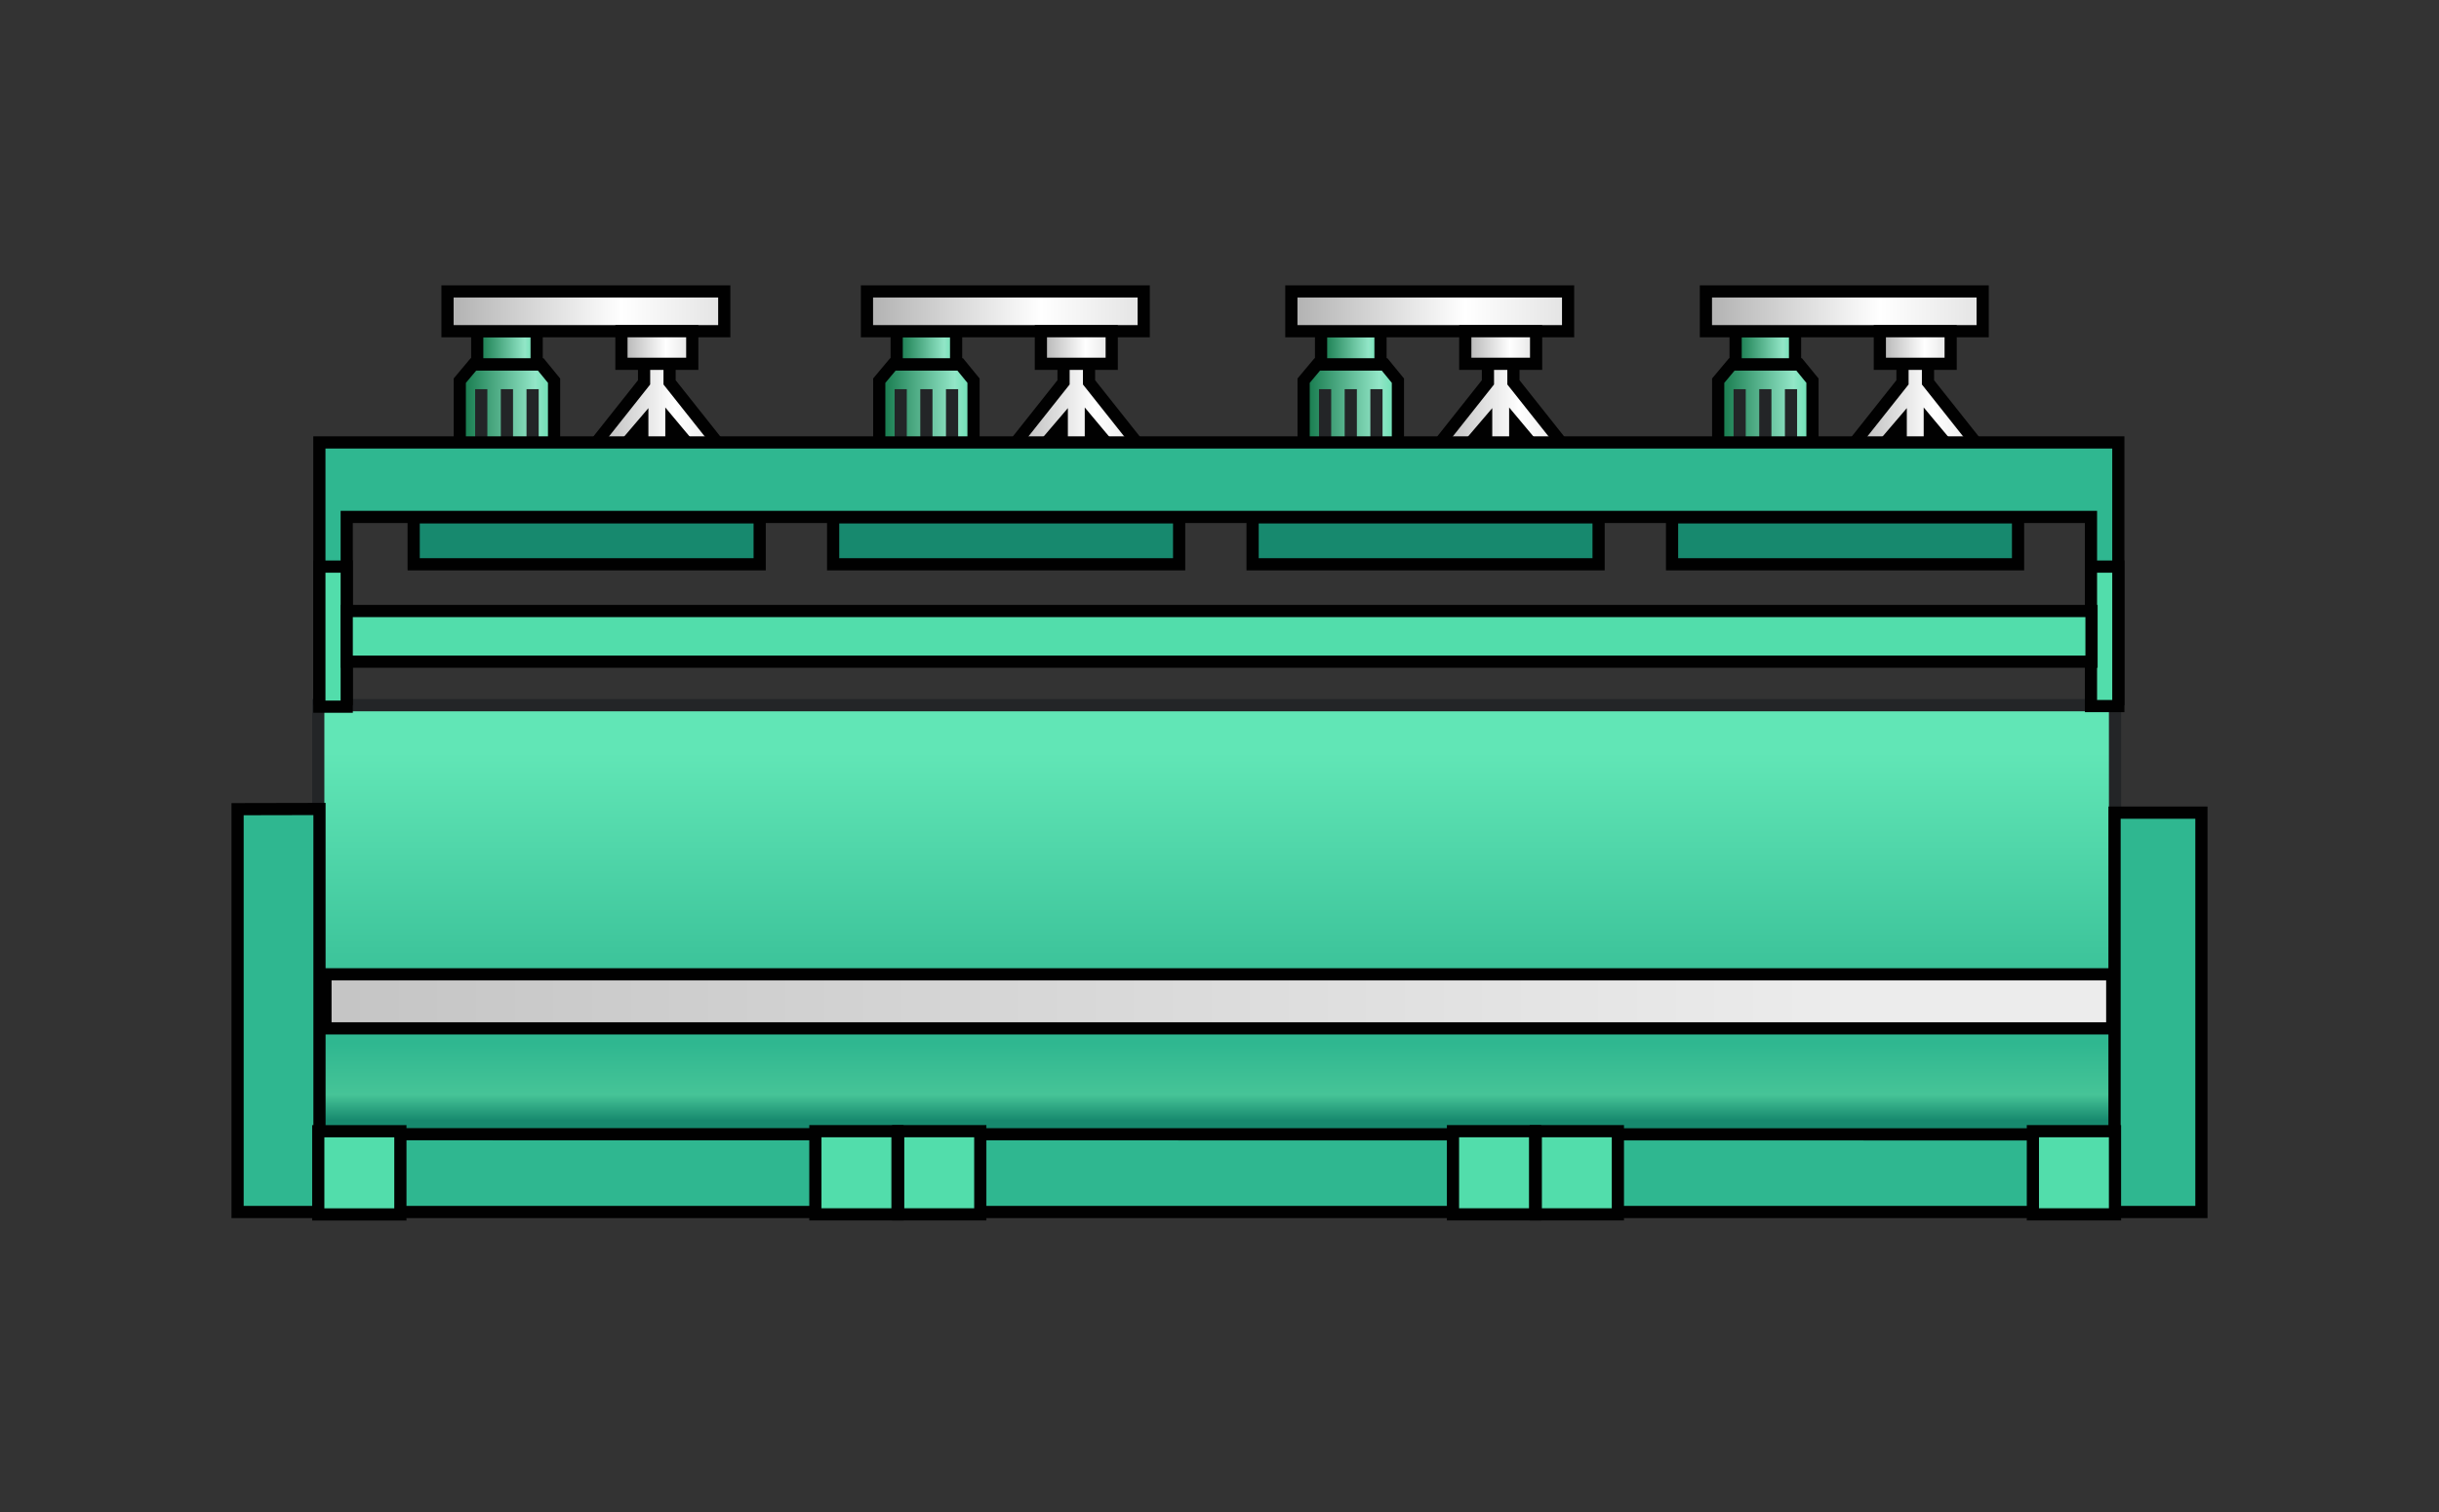 <?xml version="1.0" encoding="UTF-8"?>
<svg width="100px" height="62px" viewBox="0 0 100 62" version="1.1" xmlns="http://www.w3.org/2000/svg" xmlns:xlink="http://www.w3.org/1999/xlink">
    <rect x="0" y="0" width="100" height="62" fill="#333333" stroke="none"/>
    <title>4槽浮选机_2D_绿</title>
    <defs>
        <linearGradient x1="50%" y1="10.785%" x2="50%" y2="95.464%" id="linearGradient-1">
            <stop stop-color="#61E6B6" offset="0%"></stop>
            <stop stop-color="#2FB790" offset="79.021%"></stop>
            <stop stop-color="#46C497" offset="93.027%"></stop>
            <stop stop-color="#17896E" offset="100%"></stop>
        </linearGradient>
        <linearGradient x1="85.534%" y1="56.512%" x2="-45.202%" y2="56.512%" id="linearGradient-2">
            <stop stop-color="#ECECEC" offset="0%"></stop>
            <stop stop-color="#B0B0B0" offset="100%"></stop>
        </linearGradient>
        <linearGradient x1="0%" y1="50%" x2="100%" y2="50%" id="linearGradient-3">
            <stop stop-color="#B0B0B0" offset="0%"></stop>
            <stop stop-color="#FFFFFF" offset="63%"></stop>
            <stop stop-color="#E3E3E3" offset="100%"></stop>
        </linearGradient>
        <linearGradient x1="106.52%" y1="56.512%" x2="5.447%" y2="56.512%" id="linearGradient-4">
            <stop stop-color="#55DBA8" offset="0%"></stop>
            <stop stop-color="#92E6C7" offset="26.254%"></stop>
            <stop stop-color="#197D50" offset="100%"></stop>
        </linearGradient>
        <linearGradient x1="106.52%" y1="56.512%" x2="5.447%" y2="56.512%" id="linearGradient-5">
            <stop stop-color="#55DBA8" offset="0%"></stop>
            <stop stop-color="#92E6C7" offset="26.254%"></stop>
            <stop stop-color="#197D50" offset="100%"></stop>
        </linearGradient>
        <linearGradient x1="0%" y1="50%" x2="100%" y2="50%" id="linearGradient-6">
            <stop stop-color="#B0B0B0" offset="0%"></stop>
            <stop stop-color="#FFFFFF" offset="63%"></stop>
            <stop stop-color="#E3E3E3" offset="100%"></stop>
        </linearGradient>
        <linearGradient x1="0%" y1="50%" x2="100%" y2="50%" id="linearGradient-7">
            <stop stop-color="#B0B0B0" offset="0%"></stop>
            <stop stop-color="#FFFFFF" offset="63%"></stop>
            <stop stop-color="#E3E3E3" offset="100%"></stop>
        </linearGradient>
    </defs>
    <g id="页面-1" stroke="none" stroke-width="1" fill="none" fill-rule="evenodd">
        <g id="老石旦看板" transform="translate(-69, -2546)" stroke-width="0.5">
            <g id="编组-35" transform="translate(24, 320)">
                <g id="编组-33" transform="translate(1, 1611)">
                    <g id="编组-21" transform="translate(24, 361)">
                        <g id="编组-20" transform="translate(0, 215)">
                            <g id="编组-11" transform="translate(20, 20)">
                                <g id="4槽浮选机_2D_红" transform="translate(0, 19.444)">
                                    <g id="4槽浮选机_2D_绿" transform="translate(0, -0)">
                                        <rect id="矩形" stroke="#232527" fill="url(#linearGradient-1)" x="13.049" y="28.473" width="73.667" height="17.833"></rect>
                                        <rect id="矩形" stroke="#010101" fill="url(#linearGradient-2)" x="13.344" y="39.508" width="73.259" height="2.216"></rect>
                                        <rect id="矩形备份-2" stroke="#010101" fill="#17896E" x="16.961" y="20.767" width="14.186" height="1.928"></rect>
                                        <rect id="矩形备份-3" stroke="#010101" fill="#17896E" x="34.159" y="20.767" width="14.186" height="1.928"></rect>
                                        <rect id="矩形备份-4" stroke="#010101" fill="#17896E" x="51.357" y="20.767" width="14.186" height="1.928"></rect>
                                        <rect id="矩形备份-5" stroke="#010101" fill="#17896E" x="68.555" y="20.767" width="14.186" height="1.928"></rect>
                                        <g id="编组" transform="translate(18.348, 11.507)">
                                            <polygon id="路径" stroke="#010101" fill="url(#linearGradient-3)" fill-rule="nonzero" points="9.105 2.182 9.105 3.727 11.411 6.633 10.161 6.618 9.179 5.445 9.179 6.566 7.987 6.566 7.987 5.462 7 6.618 5.755 6.633 8.06 3.727 8.06 2.182"></polygon>
                                            <polygon id="路径" stroke="#010101" fill="url(#linearGradient-4)" points="3.82 2.988 1.065 2.988 0.503 3.659 0.503 6.98 4.369 6.98 4.369 3.659"></polygon>
                                            <rect id="矩形" stroke="#010101" fill="url(#linearGradient-5)" x="1.218" y="1.63" width="2.437" height="1.358"></rect>
                                            <rect id="矩形备份-6" stroke="#010101" fill="url(#linearGradient-6)" fill-rule="nonzero" x="0" y="0" width="11.347" height="1.63"></rect>
                                            <rect id="矩形备份-7" stroke="#010101" fill="url(#linearGradient-7)" fill-rule="nonzero" x="7.131" y="1.63" width="2.904" height="1.337"></rect>
                                            <line x1="1.383" y1="4.007" x2="1.383" y2="7.855" id="路径-2" stroke="#232527"></line>
                                            <line x1="2.436" y1="4.007" x2="2.436" y2="7.855" id="路径-2备份" stroke="#232527"></line>
                                            <line x1="3.489" y1="4.007" x2="3.489" y2="7.855" id="路径-2备份-2" stroke="#232527"></line>
                                        </g>
                                        <g id="编组" transform="translate(35.546, 11.507)">
                                            <polygon id="路径" stroke="#010101" fill="url(#linearGradient-3)" fill-rule="nonzero" points="9.105 2.182 9.105 3.727 11.411 6.633 10.161 6.618 9.179 5.445 9.179 6.566 7.987 6.566 7.987 5.462 7 6.618 5.755 6.633 8.06 3.727 8.06 2.182"></polygon>
                                            <polygon id="路径" stroke="#010101" fill="url(#linearGradient-4)" points="3.82 2.988 1.065 2.988 0.503 3.659 0.503 6.98 4.369 6.98 4.369 3.659"></polygon>
                                            <rect id="矩形" stroke="#010101" fill="url(#linearGradient-5)" x="1.218" y="1.63" width="2.437" height="1.358"></rect>
                                            <rect id="矩形备份-6" stroke="#010101" fill="url(#linearGradient-6)" fill-rule="nonzero" x="0" y="0" width="11.347" height="1.63"></rect>
                                            <rect id="矩形备份-7" stroke="#010101" fill="url(#linearGradient-7)" fill-rule="nonzero" x="7.131" y="1.63" width="2.904" height="1.337"></rect>
                                            <line x1="1.383" y1="4.007" x2="1.383" y2="7.855" id="路径-2" stroke="#232527"></line>
                                            <line x1="2.436" y1="4.007" x2="2.436" y2="7.855" id="路径-2备份" stroke="#232527"></line>
                                            <line x1="3.489" y1="4.007" x2="3.489" y2="7.855" id="路径-2备份-2" stroke="#232527"></line>
                                        </g>
                                        <g id="编组" transform="translate(52.946, 11.507)">
                                            <polygon id="路径" stroke="#010101" fill="url(#linearGradient-3)" fill-rule="nonzero" points="9.105 2.182 9.105 3.727 11.411 6.633 10.161 6.618 9.179 5.445 9.179 6.566 7.987 6.566 7.987 5.462 7 6.618 5.755 6.633 8.06 3.727 8.06 2.182"></polygon>
                                            <polygon id="路径" stroke="#010101" fill="url(#linearGradient-4)" points="3.82 2.988 1.065 2.988 0.503 3.659 0.503 6.98 4.369 6.98 4.369 3.659"></polygon>
                                            <rect id="矩形" stroke="#010101" fill="url(#linearGradient-5)" x="1.218" y="1.63" width="2.437" height="1.358"></rect>
                                            <rect id="矩形备份-6" stroke="#010101" fill="url(#linearGradient-6)" fill-rule="nonzero" x="0" y="0" width="11.347" height="1.63"></rect>
                                            <rect id="矩形备份-7" stroke="#010101" fill="url(#linearGradient-7)" fill-rule="nonzero" x="7.131" y="1.63" width="2.904" height="1.337"></rect>
                                            <line x1="1.383" y1="4.007" x2="1.383" y2="7.855" id="路径-2" stroke="#232527"></line>
                                            <line x1="2.436" y1="4.007" x2="2.436" y2="7.855" id="路径-2备份" stroke="#232527"></line>
                                            <line x1="3.489" y1="4.007" x2="3.489" y2="7.855" id="路径-2备份-2" stroke="#232527"></line>
                                        </g>
                                        <g id="编组" transform="translate(69.943, 11.507)">
                                            <polygon id="路径" stroke="#010101" fill="url(#linearGradient-3)" fill-rule="nonzero" points="9.105 2.182 9.105 3.727 11.411 6.633 10.161 6.618 9.179 5.445 9.179 6.566 7.987 6.566 7.987 5.462 7 6.618 5.755 6.633 8.06 3.727 8.06 2.182"></polygon>
                                            <polygon id="路径" stroke="#010101" fill="url(#linearGradient-4)" points="3.82 2.988 1.065 2.988 0.503 3.659 0.503 6.98 4.369 6.98 4.369 3.659"></polygon>
                                            <rect id="矩形" stroke="#010101" fill="url(#linearGradient-5)" x="1.218" y="1.63" width="2.437" height="1.358"></rect>
                                            <rect id="矩形备份-6" stroke="#010101" fill="url(#linearGradient-6)" fill-rule="nonzero" x="0" y="0" width="11.347" height="1.63"></rect>
                                            <rect id="矩形备份-7" stroke="#010101" fill="url(#linearGradient-7)" fill-rule="nonzero" x="7.131" y="1.63" width="2.904" height="1.337"></rect>
                                            <line x1="1.383" y1="4.007" x2="1.383" y2="7.855" id="路径-2" stroke="#232527"></line>
                                            <line x1="2.436" y1="4.007" x2="2.436" y2="7.855" id="路径-2备份" stroke="#232527"></line>
                                            <line x1="3.489" y1="4.007" x2="3.489" y2="7.855" id="路径-2备份-2" stroke="#232527"></line>
                                        </g>
                                        <path d="M86.853,28.223 L85.731,28.223 L85.731,20.753 L14.216,20.753 L14.216,28.223 L13.094,28.223 L13.094,17.698 L86.853,17.698 L86.853,28.223 Z" id="形状结合" stroke="#010101" fill="#2FB790"></path>
                                        <polygon id="路径" stroke="#010101" fill="#2FB790" points="86.698 46.071 13.099 46.064 13.099 32.729 9.741 32.736 9.741 44.577 9.741 49.255 85.125 49.255 90.259 49.255 90.259 32.878 86.698 32.878"></polygon>
                                        <path d="M16.416,45.942 L16.416,49.354 L13.049,49.354 L13.049,45.942 L16.416,45.942 Z" id="路径" stroke="#010101" fill="#52DDAB"></path>
                                        <path d="M86.716,45.94 L86.716,49.351 L83.349,49.351 L83.349,45.94 L86.716,45.94 Z" id="路径备份" stroke="#010101" fill="#52DDAB"></path>
                                        <g id="编组-2" transform="translate(33.181, 45.69)" fill="#52DDAB" stroke="#010101">
                                            <path d="M3.617,0.25 L3.617,3.661 L0.25,3.661 L0.25,0.25 L3.617,0.25 Z" id="路径备份-2"></path>
                                            <path d="M7.011,0.25 L7.011,3.661 L3.645,3.661 L3.645,0.25 L7.011,0.25 Z" id="路径备份-2"></path>
                                        </g>
                                        <g id="编组-2备份" transform="translate(59.323, 45.69)" fill="#52DDAB" stroke="#010101">
                                            <path d="M3.617,0.25 L3.617,3.661 L0.25,3.661 L0.25,0.25 L3.617,0.25 Z" id="路径备份-2"></path>
                                            <path d="M7.011,0.25 L7.011,3.661 L3.645,3.661 L3.645,0.25 L7.011,0.25 Z" id="路径备份-2"></path>
                                        </g>
                                        <polygon id="路径备份-7" stroke="#010101" fill="#52DDAB" points="86.853 22.79 86.853 28.509 85.731 28.509 85.731 22.79"></polygon>
                                        <polygon id="路径备份-8" stroke="#010101" fill="#52DDAB" points="14.216 22.79 14.216 28.534 13.094 28.534 13.094 22.79"></polygon>
                                        <polygon id="路径备份-9" stroke="#010101" fill="#52DDAB" points="85.753 24.611 85.753 26.688 14.216 26.688 14.216 24.611"></polygon>
                                    </g>
                                </g>
                            </g>
                        </g>
                    </g>
                </g>
            </g>
        </g>
    </g>
</svg>